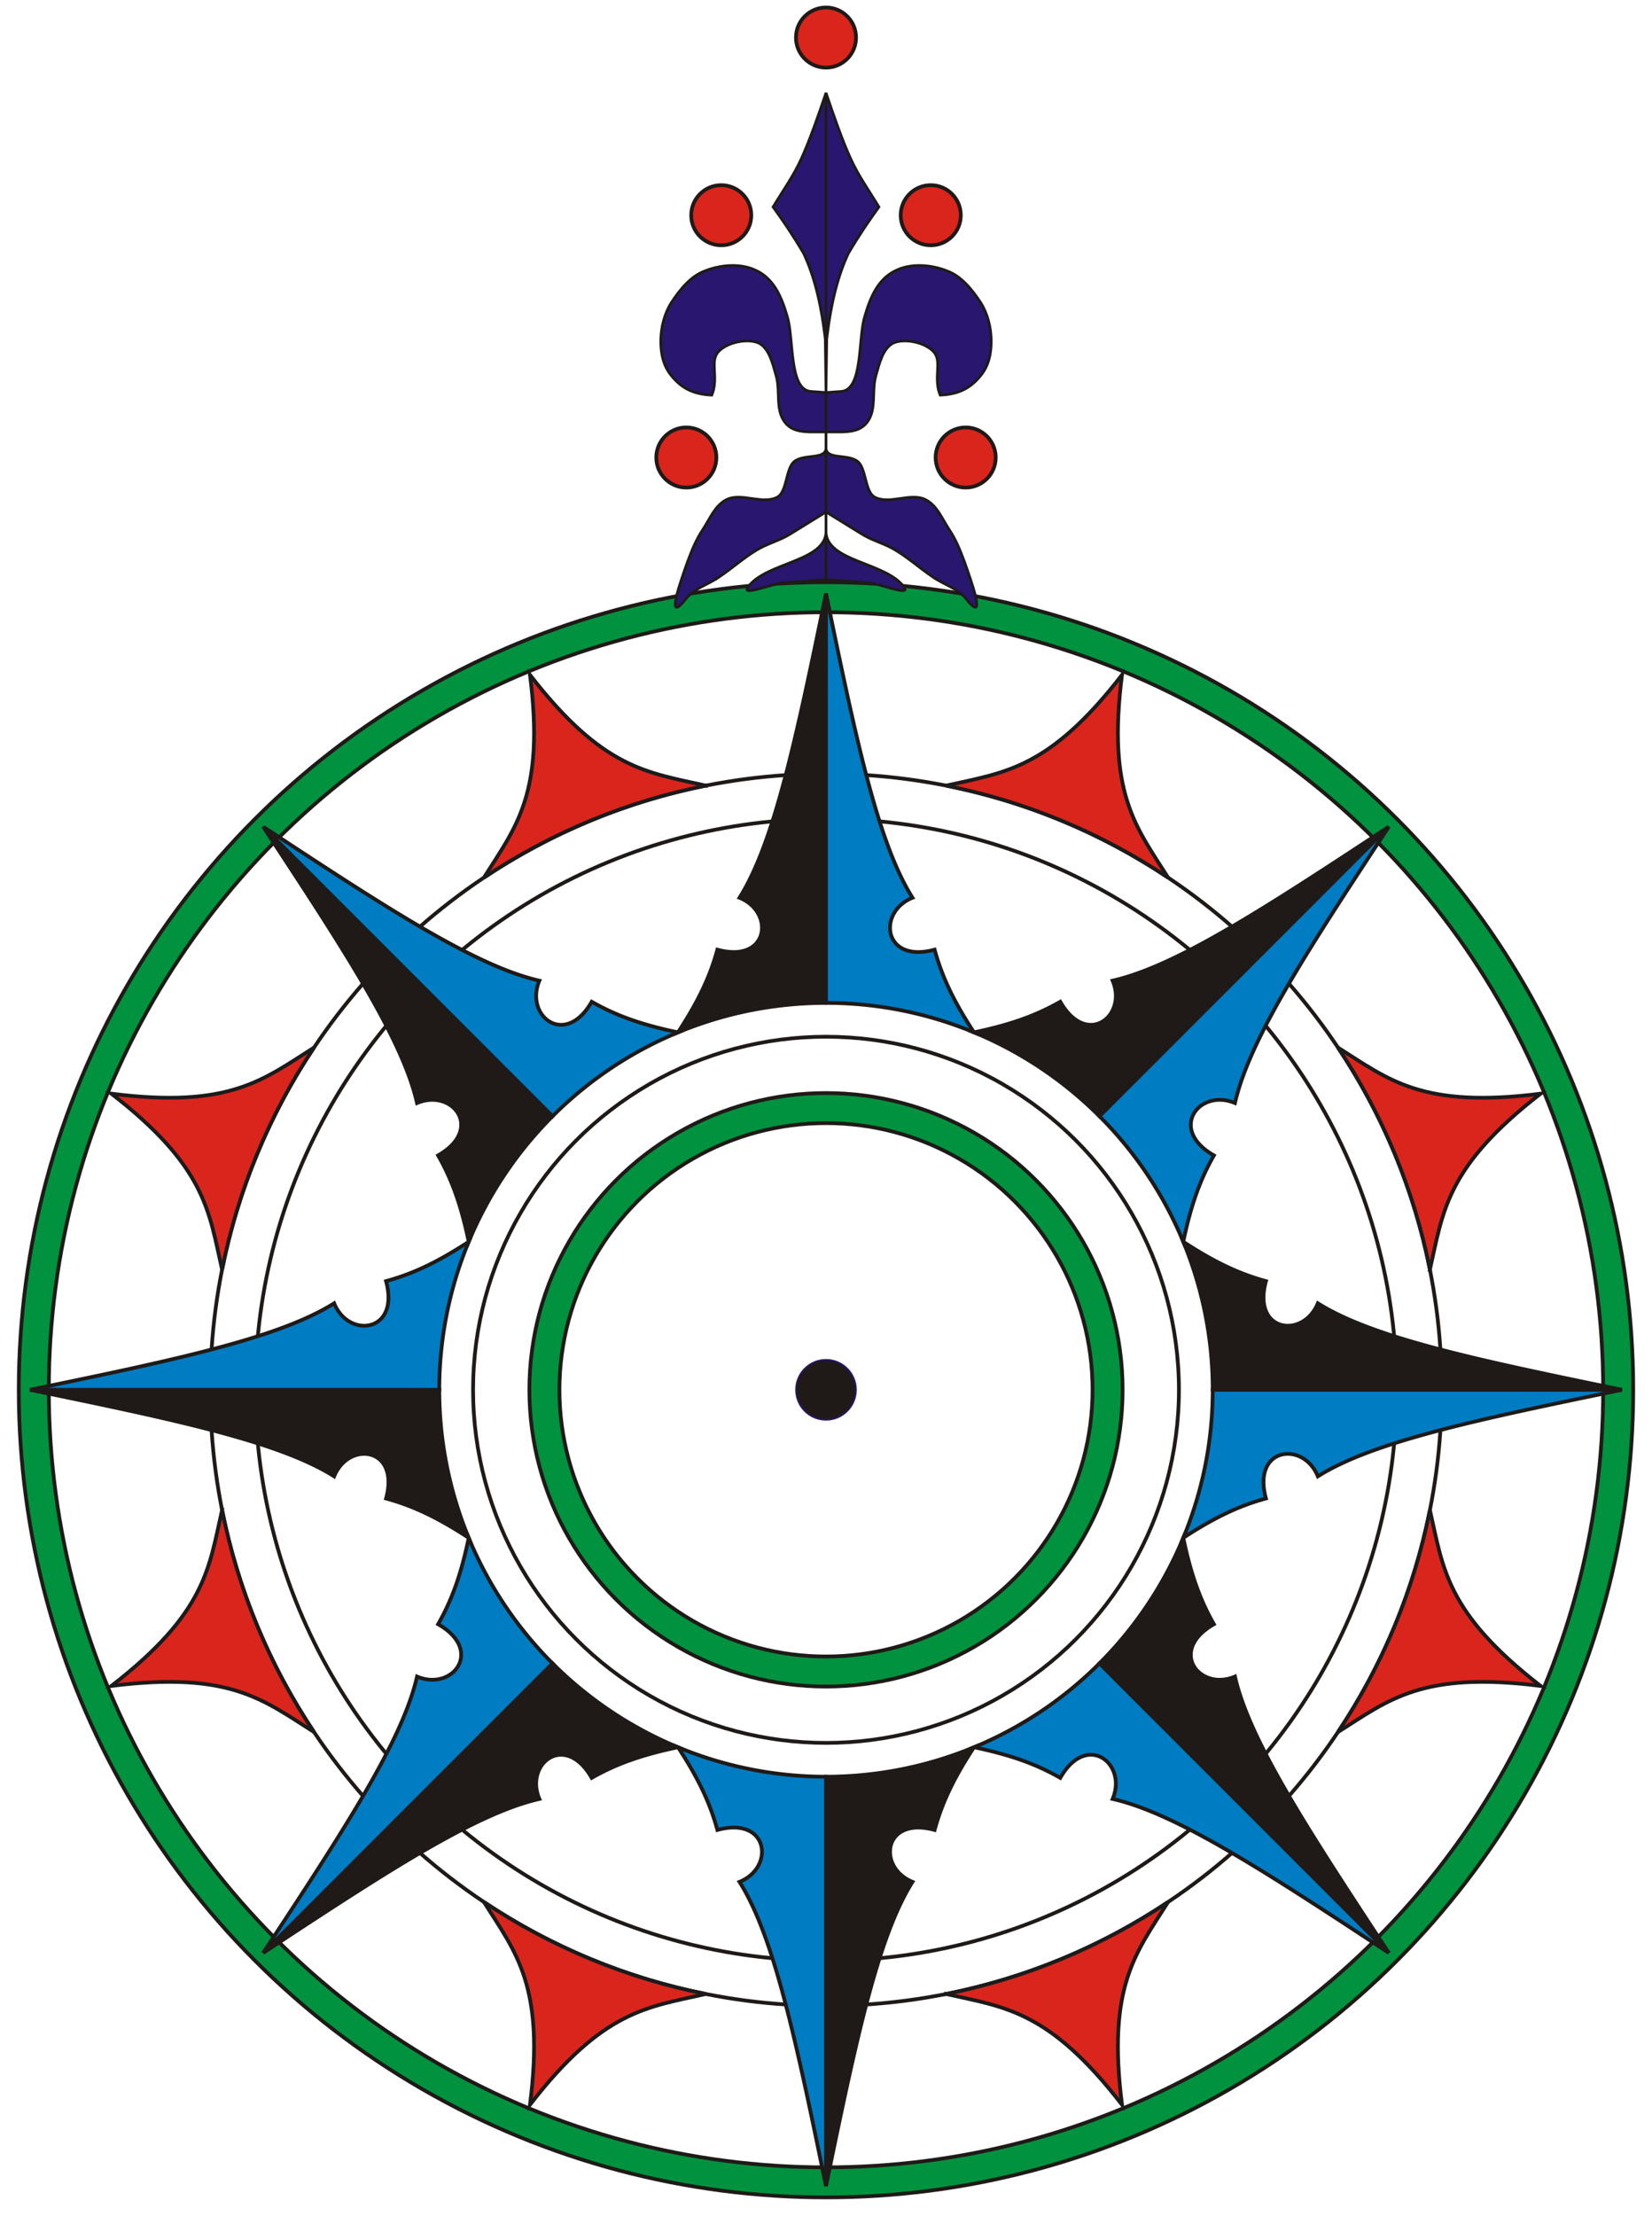 <svg viewBox="-220 -370 440 590" xmlns="http://www.w3.org/2000/svg" xmlns:xlink="http://www.w3.org/1999/xlink">
  <circle fill="#1f1a17" stroke="#28166f" stroke-width=".4" r="8"/>
  <circle fill="none" stroke="#00923f" stroke-width="8" r="75"/>
  <circle fill="none" stroke="#00923f" stroke-width="8" r="211"/>
  <g fill="none" stroke="#1f1a17">
    <circle r="71"/>
    <circle r="79"/>
    <circle r="94"/>
    <circle r="152"/>
    <circle r="164"/>
    <circle r="215"/>
    <circle r="207"/>
  </g>
  <g id="s3">
    <g id="s2">
      <g id="s1">
        <defs><path id="s0" stroke="#1f1a17" d="m39.416 95.16c-5.766 8.79-8.656 15.34-10.486 22.02-13.69-3.75-15.39 9.97-5.89 13.82-9.33 14.8-15.2 42.93-23.04 81v-109a103 103 0 0 0 39.416-7.84z"/></defs>
        <use xlink:href="#s0" fill="#1f1a17"/>
        <use xlink:href="#s0" fill="#007cc3" transform="scale(-1 1)"/>
        <path fill="#da251d" stroke="#1b1b1b" d="m-91.114 136.36c17.907 11.965 37.996 20.286 59.119 24.488-15.638 3.536-27.329 4.322-46.838 29.47 3.988-31.577-3.723-40.4-12.281-53.958z"/>
      </g>
      <use xlink:href="#s1" transform="rotate(45)"/>
    </g>
    <use xlink:href="#s2" transform="rotate(90)"/>
  </g>
  <use xlink:href="#s3" transform="scale(-1)"/>
  <g id="flr" fill="#da251d" stroke="#1f1a17">
    <path fill="#28166f" stroke="#1f1a17" stroke-width=".7" d="m0-215.7v-129.6c2 6 4.6 13.3 6.6 17.6 2.1 4.6 4.6 8 7.5 12.8-2.8 3.9-5.2 7.4-8.1 12.3-2.7 5.7-4.6 12.8-5.8 22.8l-.2 14.3 4.1-.3c5.8-.5 4.4-14.1 6.2-19.9 1.5-5.3 3.6-10 8.1-12.2 4.1-2.1 9.5-1.7 13.8 0 3.9 1.4 6.8 5.1 9.1 8.6 1.7 2.8 2.6 6.2 2.7 9.5.1 3.2-.4 6.9-2.8 9.8-2.9 3.6-6.2 5-10.8 5.2-1.9-4.7.6-8.9-1.7-11.5-2.2-2.5-7.6-3.7-10.7-2.4-2.9 1.4-3.8 5.6-4.7 8.7-1.2 4.1.3 9.1-2.4 12.5-1.7 2.1-4 2.4-6.6 2.5h-4.3v4.2c0 3.3 5.9 1.5 8.5 3.7 2.2 1.8 1.9 8 4.4 9.4 4 2.2 9.8-1.4 13.8.8 2.9 1.6 4.2 4.9 6 7.7 1.9 2.8 3 5.6 4.2 8.8 1.5 4.3 6.3 17.3.4 9.8-2.2-2.8-6.1-3.8-9-5.9-3.4-2.3-6.4-5-9.9-7.1-2.8-1.7-6.2-2.5-9-4.3l-9.4-5.8v5.1c0 8.2 16 8.2 20.8 14.9 1.9 2.6-6.6-1-9.8-1.2z"/>
    <circle r="8" cx="37.2" cy="-248.2"/>
    <circle r="8" cx="27.9" cy="-312.7"/>
  </g>
  <circle fill="#da251d" stroke="#1f1a17" r="8" cy="-360"/>
  <use xlink:href="#flr" transform="scale(-1 1)"/>
</svg>
